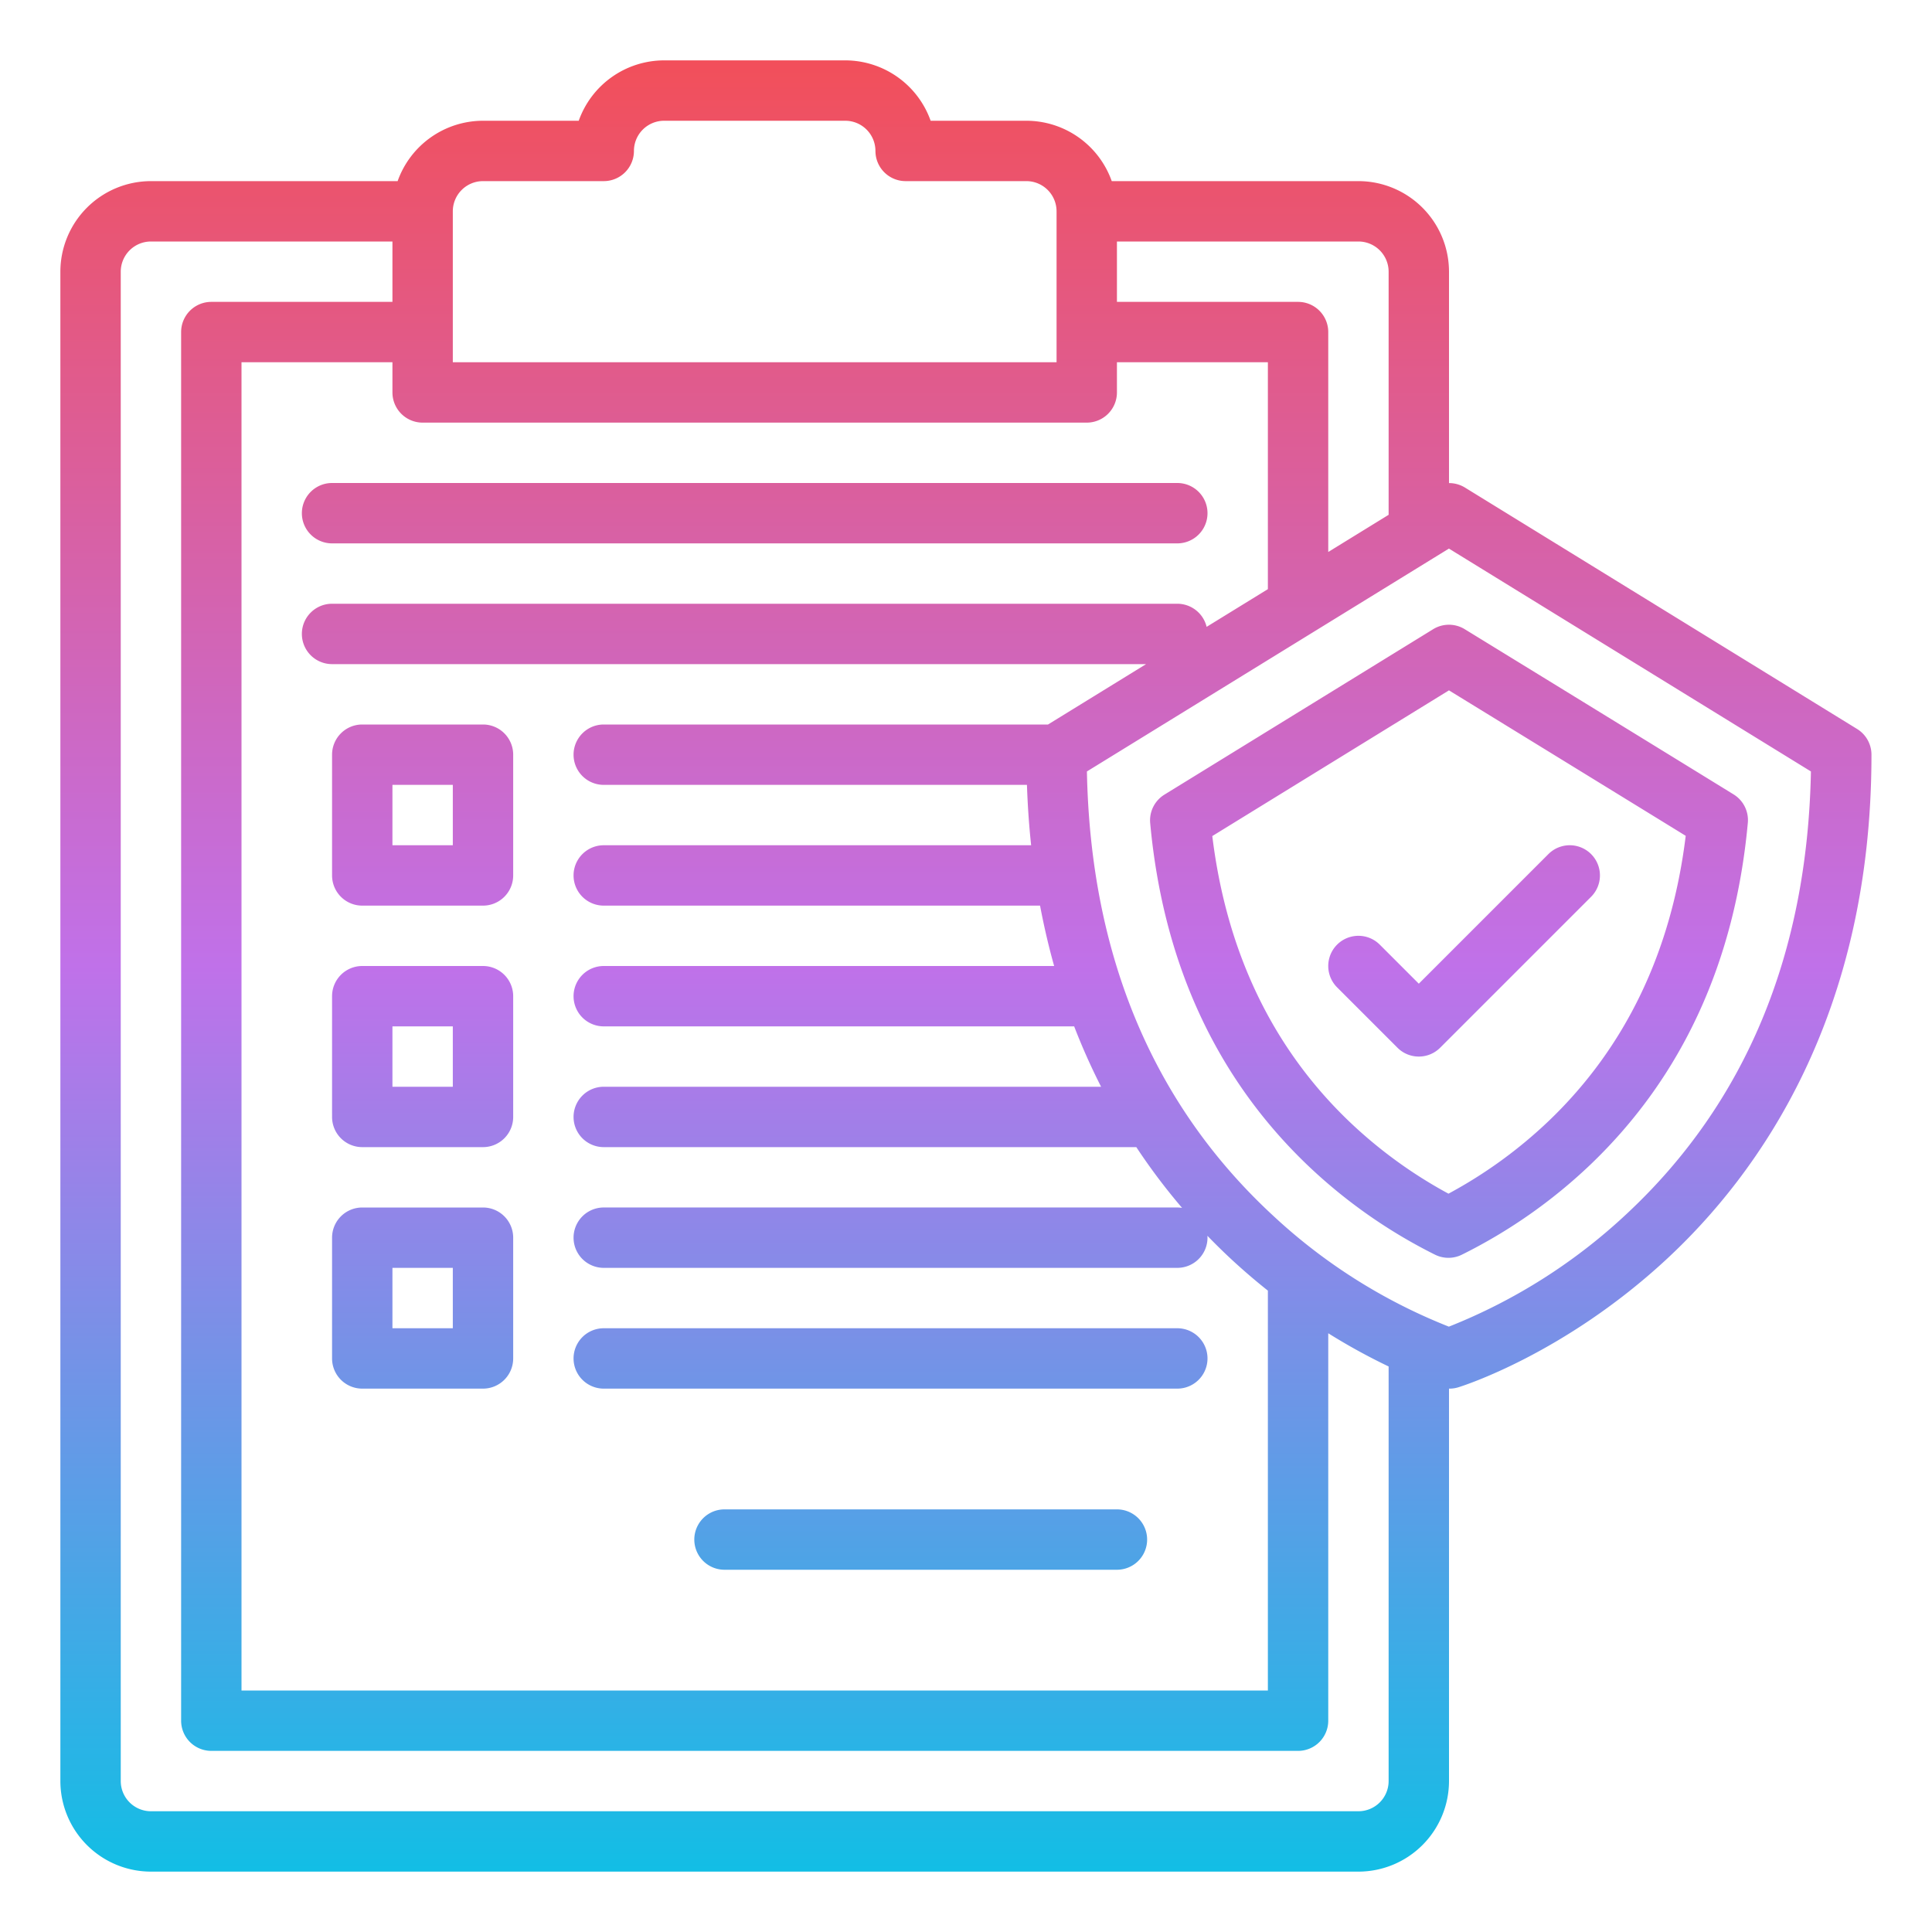 <?xml version="1.0" encoding="UTF-8"?>
<svg xmlns="http://www.w3.org/2000/svg" xmlns:xlink="http://www.w3.org/1999/xlink" id="Gradient" viewBox="0 0 512 512" width="512" height="512"><defs><linearGradient id="linear-gradient" x1="255.979" y1="496" x2="255.979" y2="16" gradientUnits="userSpaceOnUse"><stop offset="0" stop-color="#12bee5"/><stop offset="0.5" stop-color="#c071e9"/><stop offset="1" stop-color="#f24f5a"/></linearGradient></defs><path d="M88,128H312a8,8,0,0,1,0,16H88a8,8,0,0,1,0-16Zm0,104V200a8,8,0,0,1,8-8h32a8,8,0,0,1,8,8v32a8,8,0,0,1-8,8H96A8,8,0,0,1,88,232Zm16-8h16V208H104ZM88,296V264a8,8,0,0,1,8-8h32a8,8,0,0,1,8,8v32a8,8,0,0,1-8,8H96A8,8,0,0,1,88,296Zm16-8h16V272H104ZM88,360V328a8,8,0,0,1,8-8h32a8,8,0,0,1,8,8v32a8,8,0,0,1-8,8H96A8,8,0,0,1,88,360Zm16-8h16V336H104Zm56,16H312a8,8,0,0,0,0-16H160a8,8,0,0,0,0,16Zm136,32H192a8,8,0,0,0,0,16H296a8,8,0,0,0,0-16Zm12.584-189.414,71.206-43.837a8,8,0,0,1,8.379-.006c25.259,15.5,54.016,33.167,71.251,43.782a8,8,0,0,1,3.771,7.545c-3.386,36.8-17.375,67.226-41.576,90.436a138.7,138.7,0,0,1-34.222,24.007,8,8,0,0,1-7.087-.006,138.2,138.2,0,0,1-34.064-23.985c-24.107-23.2-38.046-53.612-41.43-90.391A8,8,0,0,1,308.584,210.586Zm12.686,10.979c3.754,30.639,15.875,56,36.067,75.429a122.274,122.274,0,0,0,26.526,19.342,122.764,122.764,0,0,0,26.678-19.378c20.27-19.44,32.432-44.807,36.192-75.455-16.418-10.1-40.583-24.949-62.743-38.551ZM376,280a7.974,7.974,0,0,0,5.657-2.343l40-40a8,8,0,0,0-11.314-11.314L376,260.687l-10.343-10.344a8,8,0,0,0-11.314,11.314l16,16A7.974,7.974,0,0,0,376,280ZM16,472V72A24.027,24.027,0,0,1,40,48h65.376A24.039,24.039,0,0,1,128,32h25.371A24.042,24.042,0,0,1,176,16h48a24.042,24.042,0,0,1,22.629,16H272a24.039,24.039,0,0,1,22.624,16H360a24.028,24.028,0,0,1,24,24v56.024a8.058,8.058,0,0,1,4.194,1.164l103.958,64A8,8,0,0,1,495.958,200c0,69.013-29.63,110.893-54.485,133.874-26.985,24.948-53.861,33.423-54.992,33.771a8,8,0,0,1-2.359.357H384V472a24.027,24.027,0,0,1-24,24H40A24.027,24.027,0,0,1,16,472ZM288.043,204.443c.945,48.72,17.521,88.3,49.305,117.683a147.983,147.983,0,0,0,46.62,29.449,149.3,149.3,0,0,0,47.163-29.932c31.444-29.347,47.845-68.757,48.784-117.2l-95.936-59.062ZM296,80h48a8,8,0,0,1,8,8v58.28l16-9.85V72a8.009,8.009,0,0,0-8-8H296ZM120,96H280V56a8.009,8.009,0,0,0-8-8H240a8,8,0,0,1-8-8,8.009,8.009,0,0,0-8-8H176a8.009,8.009,0,0,0-8,8,8,8,0,0,1-8,8H128a8.009,8.009,0,0,0-8,8Zm-16,8V96H64V448H336V342.032c-3.142-2.5-6.327-5.211-9.515-8.158-2.141-1.98-4.32-4.111-6.51-6.378.01.168.025.334.025.5a8,8,0,0,1-8,8H160a8,8,0,0,1,0-16H312a8.093,8.093,0,0,1,1.264.109A163.488,163.488,0,0,1,301.133,304H160a8,8,0,0,1,0-16H291.8a169.98,169.98,0,0,1-7.134-16H160a8,8,0,0,1,0-16H279.359q-2.149-7.655-3.735-16H160a8,8,0,0,1,0-16H273.262q-.828-7.728-1.111-16H160a8,8,0,0,1,0-16H277.735l25.989-16H88a8,8,0,0,1,0-16H312a8,8,0,0,1,7.769,6.122L336,156.13V96H296v8a8,8,0,0,1-8,8H112A8,8,0,0,1,104,104ZM32,472a8.009,8.009,0,0,0,8,8H360a8.009,8.009,0,0,0,8-8V362.129a163.075,163.075,0,0,1-16-8.8V456a8,8,0,0,1-8,8H56a8,8,0,0,1-8-8V88a8,8,0,0,1,8-8h48V64H40a8.009,8.009,0,0,0-8,8Z" style="fill:url(#linear-gradient)"/></svg>
